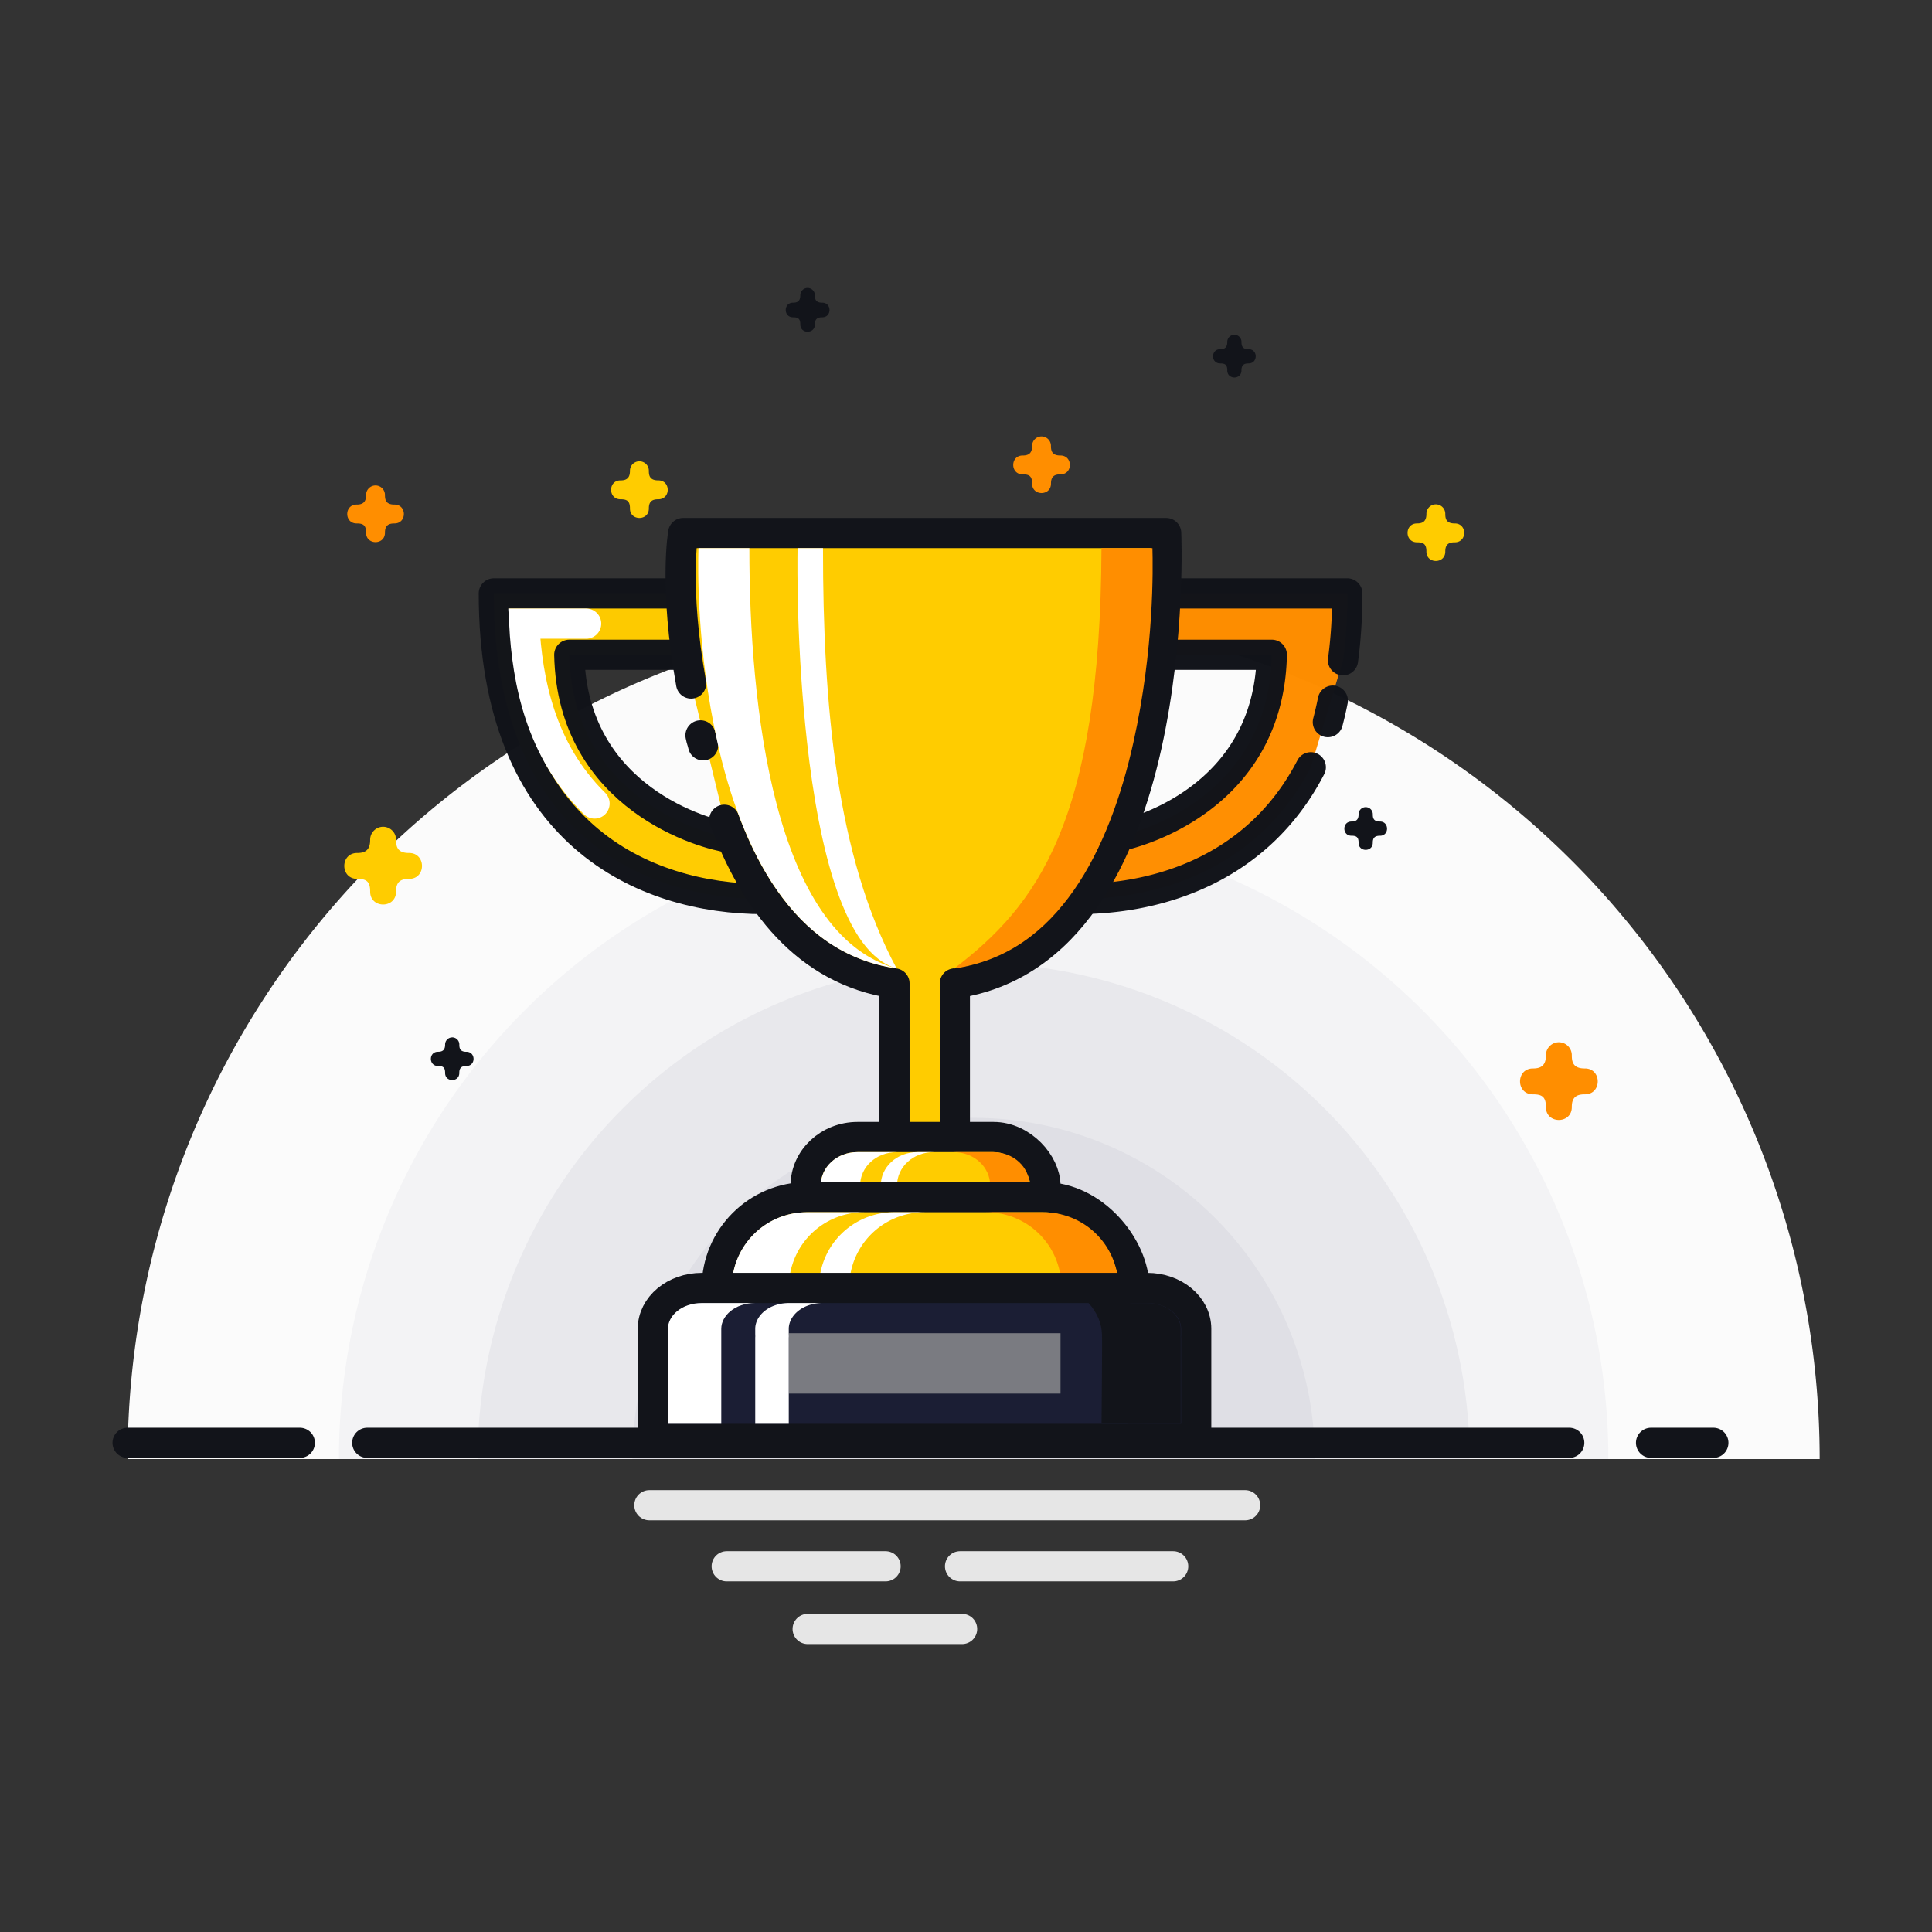 <svg xmlns="http://www.w3.org/2000/svg" width="64" height="64" id="winner">
  <rect width="100%" height="100%" fill="#333333" stroke="none"/>
  <path fill="#fbfbfb" d="M4.227 48.332a28.026 28.026 0 0 1 28.026-28.026 28.026 28.026 0 0 1 28.026 28.026H32.253z"></path>
  <path fill="#f3f3f5" d="M11.227 48.332a21.026 21.026 0 0 1 21.026-21.026 21.026 21.026 0 0 1 21.026 21.026H32.253z"></path>
  <path fill="#e8e8ec" d="M15.823 48.332a16.43 16.43 0 0 1 16.43-16.43 16.43 16.43 0 0 1 16.43 16.43h-16.43z"></path>
  <path fill="#dfdfe5" d="M20.95 48.332A11.303 11.303 0 0 1 32.253 37.03a11.303 11.303 0 0 1 11.303 11.303H32.253z"></path>
  <path fill="none" stroke="#12141a" stroke-linecap="round" stroke-linejoin="round" d="M12.166 47.795h39.817m2.71 0h2.064m-52.53 0h5.705"></path>
  <path fill="none" stroke="#e6e6e6" stroke-linecap="round" stroke-linejoin="round" d="M21.511 49.862h19.735m-17.173 2.023h5.263m2.467 0h7.06m-12.108 2.077h5.116"></path>
  <path fill="#fc0" fill-rule="evenodd" d="M865.282-102.806a.313.313 0 0 0-.308.318c0 .216-.092.315-.307.315-.423-.007-.423.63 0 .625.207 0 .307.057.307.301-.006.423.632.423.626 0 0-.222.103-.301.308-.301.423.006.423-.632 0-.626-.278 0-.308-.159-.308-.314a.313.313 0 0 0-.318-.318zm-8.492 12.107a.43.43 0 0 0-.422.436c0 .297-.127.432-.422.432-.58-.008-.58.866 0 .858.284 0 .422.078.422.414-.008.58.866.58.858 0 0-.305.142-.414.424-.414.58.009.58-.866 0-.858-.383 0-.424-.219-.424-.432a.43.43 0 0 0-.436-.436z" color="#000" font-family="sans-serif" font-weight="400" overflow="visible" style="line-height:normal;text-indent:0;text-align:start;text-decoration-line:none;text-transform:none;block-progression:tb" transform="translate(-844.106 118.087)"></path>
  <path fill="#12141a" fill-rule="evenodd" d="M859.082-83.722a.236.236 0 0 0-.231.239c0 .163-.07.237-.232.237-.319-.005-.319.476 0 .471.156 0 .232.043.232.227-.005.319.475.319.47 0 0-.167.079-.227.233-.227.319.005.319-.475 0-.47-.21 0-.232-.12-.232-.238a.236.236 0 0 0-.24-.24z" color="#000" font-family="sans-serif" font-weight="400" overflow="visible" style="line-height:normal;text-indent:0;text-align:start;text-decoration-line:none;text-transform:none;block-progression:tb" transform="translate(-844.106 118.087)"></path>
  <path fill="#ff8e00" fill-rule="evenodd" d="M856.54-102.005a.313.313 0 0 0-.307.317c0 .217-.092.315-.307.315-.423-.006-.423.631 0 .625.207 0 .307.057.307.302-.006.422.631.422.625 0 0-.222.104-.302.31-.302.422.006.422-.631 0-.625-.28 0-.31-.16-.31-.315a.313.313 0 0 0-.317-.317z" color="#000" font-family="sans-serif" font-weight="400" overflow="visible" style="line-height:normal;text-indent:0;text-align:start;text-decoration-line:none;text-transform:none;block-progression:tb" transform="translate(-844.106 118.087)"></path>
  <path fill="#12141a" fill-rule="evenodd" d="M884.992-106.997a.236.236 0 0 0-.231.24c0 .163-.07.237-.232.237-.319-.005-.319.476 0 .471.156 0 .232.043.232.227-.005.319.475.319.47 0 0-.167.079-.227.233-.227.319.005.319-.476 0-.471-.21 0-.232-.12-.232-.237a.236.236 0 0 0-.24-.24z" color="#000" font-family="sans-serif" font-weight="400" overflow="visible" style="line-height:normal;text-indent:0;text-align:start;text-decoration-line:none;text-transform:none;block-progression:tb" transform="translate(-844.106 118.087)"></path>
  <path fill="#ff8e00" fill-rule="evenodd" d="M878.603-103.63a.313.313 0 0 0-.307.317c0 .217-.093.315-.308.315-.423-.006-.423.631 0 .625.207 0 .308.057.308.302-.006.422.63.422.625 0 0-.222.104-.302.309-.302.422.006.422-.631 0-.625-.279 0-.31-.16-.31-.315a.313.313 0 0 0-.317-.317z" color="#000" font-family="sans-serif" font-weight="400" overflow="visible" style="line-height:normal;text-indent:0;text-align:start;text-decoration-line:none;text-transform:none;block-progression:tb" transform="translate(-844.106 118.087)"></path>
  <path fill="#12141a" fill-rule="evenodd" d="M889.343-91.349a.236.236 0 0 0-.232.24c0 .163-.07.237-.232.237-.319-.005-.319.475 0 .47.156 0 .232.044.232.228-.005.319.475.319.47 0 0-.167.079-.227.234-.227.318.005.318-.476 0-.471-.21 0-.233-.12-.233-.237a.236.236 0 0 0-.24-.24z" color="#000" font-family="sans-serif" font-weight="400" overflow="visible" style="line-height:normal;text-indent:0;text-align:start;text-decoration-line:none;text-transform:none;block-progression:tb" transform="translate(-844.106 118.087)"></path>
  <path fill="#ff8e00" fill-rule="evenodd" d="M895.738-83.561a.43.43 0 0 0-.422.435c0 .298-.127.433-.422.433-.58-.008-.58.866 0 .857.284 0 .422.08.422.414-.008.58.866.58.858 0 0-.304.143-.414.424-.414.58.01.58-.866 0-.857-.382 0-.424-.22-.424-.433a.43.43 0 0 0-.436-.435z" color="#000" font-family="sans-serif" font-weight="400" overflow="visible" style="line-height:normal;text-indent:0;text-align:start;text-decoration-line:none;text-transform:none;block-progression:tb" transform="translate(-844.106 118.087)"></path>
  <path fill="#fc0" fill-rule="evenodd" d="M891.666-101.38a.313.313 0 0 0-.308.317c0 .217-.092.315-.307.315-.423-.006-.423.631 0 .625.207 0 .307.057.307.302-.006.422.631.422.625 0 0-.222.104-.302.31-.302.422.006.422-.631 0-.625-.28 0-.31-.16-.31-.315a.313.313 0 0 0-.317-.317z" color="#000" font-family="sans-serif" font-weight="400" overflow="visible" style="line-height:normal;text-indent:0;text-align:start;text-decoration-line:none;text-transform:none;block-progression:tb" transform="translate(-844.106 118.087)"></path>
  <path fill="#12141a" fill-rule="evenodd" d="M870.855-108.548a.242.242 0 0 0-.238.245c0 .167-.071.243-.237.243-.327-.005-.327.488 0 .484.16 0 .237.044.237.233-.004.326.488.326.483 0 0-.172.08-.233.24-.233.326.005.326-.488 0-.484-.216 0-.24-.123-.24-.243a.242.242 0 0 0-.245-.245z" color="#000" font-family="sans-serif" font-weight="400" overflow="visible" style="line-height:normal;text-indent:0;text-align:start;text-decoration-line:none;text-transform:none;block-progression:tb" transform="translate(-844.106 118.087)"></path>
  <g transform="translate(-159.374 131.775)">
    <path fill="#ff8e00" fill-rule="evenodd" stroke="#12141a" stroke-linecap="round" stroke-linejoin="round" d="M203.361-107.854c.06-.23.116-.467.164-.712m.338-1.337c.093-.683.142-1.42.142-2.215h-6.49a37.365 37.365 0 0 1-.17 2.045c.092-.001.17-.013.265-.012h3.895c-.098 4.78-4.545 5.96-5.312 6.059-.072-.002-.133-.016-.204-.02a17.07 17.07 0 0 1-.921 2.053c2.743 0 6.003-1.032 7.728-4.365" opacity=".99"></path>
    <path fill="#fc0" fill-rule="evenodd" stroke="#12141a" stroke-linecap="round" stroke-linejoin="round" d="M182.222-112.118c.037.696.098 1.375.17 2.045-.092-.001-.17-.013-.265-.012h-3.895c.098 4.78 4.545 5.96 5.313 6.059.071-.002.132-.016.203-.02.268.712.571 1.4.922 2.053-3.938 0-8.938-2.125-8.938-10.125z" opacity=".99"></path>
    <path fill="#fc0" stroke="#12141a" stroke-linecap="round" stroke-linejoin="round" d="M183.367-104.619c.997 2.68 2.708 4.991 5.638 5.421v7.08h2v-7.08c7.608-1.116 7-14.92 7-14.92h-16s-.313 1.771.263 4.985m.311 1.718c.041.198.04.131.087.33"></path>
    <rect width="7.943" height="3.22" x="186.062" y="-94.11" fill="#fc0" stroke="#12141a" stroke-linecap="round" stroke-linejoin="round" rx="1.722" ry="1.61"></rect>
    <path fill="#ff8e00" d="M192.257-93.61c.703 0 1.223.505 1.223 1.11 0 .604-.52 1.109-1.223 1.109h-1.305c.704 0 1.223-.505 1.223-1.11 0-.604-.52-1.109-1.223-1.109h1.305z" color="#000" font-family="sans-serif" font-weight="400" overflow="visible" style="line-height:normal;text-indent:0;text-align:start;text-decoration-line:none;text-transform:none;block-progression:tb"></path>
    <path fill="#fff" d="M15.268 22c-.704 0-1.223.504-1.223 1.11 0 .604.52 1.109 1.223 1.109h.539c-.704 0-1.223-.505-1.223-1.11 0-.605.52-1.109 1.223-1.109h-.54z" color="#000" font-family="sans-serif" font-weight="400" overflow="visible" style="line-height:normal;text-indent:0;text-align:start;text-decoration-line:none;text-transform:none;block-progression:tb" transform="translate(174.505 -115.61)"></path>
    <path fill="#fff" d="M13.28 22c-.704 0-1.223.504-1.223 1.11 0 .604.519 1.109 1.222 1.109h1.305c-.703 0-1.223-.505-1.223-1.11 0-.605.52-1.109 1.223-1.109h-1.305z" color="#000" font-family="sans-serif" font-weight="400" overflow="visible" style="line-height:normal;text-indent:0;text-align:start;text-decoration-line:none;text-transform:none;block-progression:tb" transform="translate(174.505 -115.61)"></path>
    <rect width="13.832" height="5.999" x="183.118" y="-92.118" fill="#fc0" stroke="#12141a" stroke-linecap="round" stroke-linejoin="round" rx="3" ry="3"></rect>
    <path fill="#fff" d="M11.611 23.992a2.484 2.484 0 0 0-2.5 2.5 2.482 2.482 0 0 0 2.5 2.498H13.5a2.482 2.482 0 0 1-2.5-2.498c0-1.393 1.107-2.5 2.5-2.5h-1.889z" color="#000" font-family="sans-serif" font-weight="400" overflow="visible" style="line-height:normal;text-indent:0;text-align:start;text-decoration-line:none;text-transform:none;block-progression:tb" transform="translate(174.505 -115.61)"></path>
    <path fill="#fff" d="M14.5 23.992a2.484 2.484 0 0 0-2.5 2.5 2.482 2.482 0 0 0 2.5 2.498h1a2.482 2.482 0 0 1-2.5-2.498c0-1.393 1.107-2.5 2.5-2.5h-1z" color="#000" font-family="sans-serif" font-weight="400" overflow="visible" style="line-height:normal;text-indent:0;text-align:start;text-decoration-line:none;text-transform:none;block-progression:tb" transform="translate(174.505 -115.61)"></path>
    <path fill="#ff8e00" d="M193.924-91.618c1.393 0 2.5 1.107 2.5 2.5a2.482 2.482 0 0 1-2.5 2.498h-1.889c1.394 0 2.5-1.104 2.5-2.498 0-1.393-1.106-2.5-2.5-2.5h1.889z" color="#000" font-family="sans-serif" font-weight="400" overflow="visible" style="line-height:normal;text-indent:0;text-align:start;text-decoration-line:none;text-transform:none;block-progression:tb"></path>
    <path fill="#1b1e34" stroke="#12141a" stroke-linecap="round" stroke-linejoin="round" d="M182.625-89.11c-.901 0-1.625.604-1.625 1.354v.232l.002.025H181v3.39h18v-3.39h-.002l.002-.025v-.232c0-.75-.724-1.354-1.625-1.354z" color="#000" overflow="visible"></path>
    <path fill="#12141a" fill-rule="evenodd" d="M196.79-88.63h-1.372c.33.365.447.717.46 1.059.013.334-.014 2.514-.014 2.954h1.444c0-.579.014-2.694.005-3.034-.009-.326-.185-.653-.524-.98z"></path>
    <rect width="9" height="2" x="185.505" y="-87.61" fill="#7b7c82" opacity=".99" rx="0" ry="0"></rect>
    <path fill="#fff" d="M8.006 1.992c-.017.64-.065 3.316.629 6.434.39 1.755 1.016 3.528 1.972 4.898.957 1.37 2.21 2.336 3.965 2.594-4.086-1.107-4.884-8.742-4.879-13.926Z" color="#000" font-family="sans-serif" font-weight="400" overflow="visible" style="line-height:normal;text-indent:0;text-align:start;text-decoration-line:none;text-transform:none;block-progression:tb" transform="translate(174.505 -115.61)"></path>
    <path fill="#ff8e00" d="M197.55-113.618c.016.64.064 3.316-.63 6.434-.39 1.755-1.016 3.528-1.972 4.898-.956 1.37-2.21 2.337-3.965 2.594 2.708-2.068 4.842-4.8 4.879-13.926h1.687z" color="#000" font-family="sans-serif" font-weight="400" overflow="visible" style="line-height:normal;text-indent:0;text-align:start;text-decoration-line:none;text-transform:none;block-progression:tb"></path>
    <path fill="#fff" d="M185.794-113.618c-.009.64-.032 3.316.315 6.434.195 1.755.508 3.528.986 4.898.478 1.37 1.105 2.337 1.982 2.594-1.999-3.714-2.442-8.741-2.44-13.926z" color="#000" font-family="sans-serif" font-weight="400" overflow="visible" style="line-height:normal;text-indent:0;text-align:start;text-decoration-line:none;text-transform:none;block-progression:tb"></path>
    <path fill="#fff" d="M1140.88 133.703c-.677 0-1.124.425-1.124.854v3.146h1.767V134.557c0-.429.447-.854 1.125-.854h-1.767z" color="#000" font-family="sans-serif" font-weight="400" overflow="visible" style="line-height:normal;text-indent:0;text-align:start;text-decoration-line:none;text-transform:none;block-progression:tb" transform="translate(-958.256 -222.313)"></path>
    <path fill="#fff" d="M185.517-88.61c-.678 0-1.125.425-1.125.854v.232c0-.071.002-.064.002.023l-.002.036v2.855h1.125-.014v-2.855a.413.413 0 0 0 .002-.036c0-.087-.002-.094-.002-.023v-.232c0-.429.447-.854 1.125-.854z" color="#000" font-family="sans-serif" font-weight="400" overflow="visible" style="line-height:normal;text-indent:0;text-align:start;text-decoration-line:none;text-transform:none;block-progression:tb"></path>
    <path fill="#12141a" d="M197.36-88.61c.68 0 1.126.425 1.126.854v.232c0-.071-.002-.064-.002.023 0 .012 0 .024.002.036v2.855h-1.768v-2.855a.413.413 0 0 1-.002-.036c0-.087.002-.094.002-.023v-.232c0-.429-.447-.854-1.125-.854h1.768z" color="#000" font-family="sans-serif" font-weight="400" overflow="visible" style="line-height:normal;text-indent:0;text-align:start;text-decoration-line:none;text-transform:none;block-progression:tb"></path>
  </g>
  <path fill="none" stroke="#fff" stroke-linecap="round" d="M19.695 26.618c-1.794-1.769-2.226-4.046-2.33-5.96h2.052"></path>
</svg>
